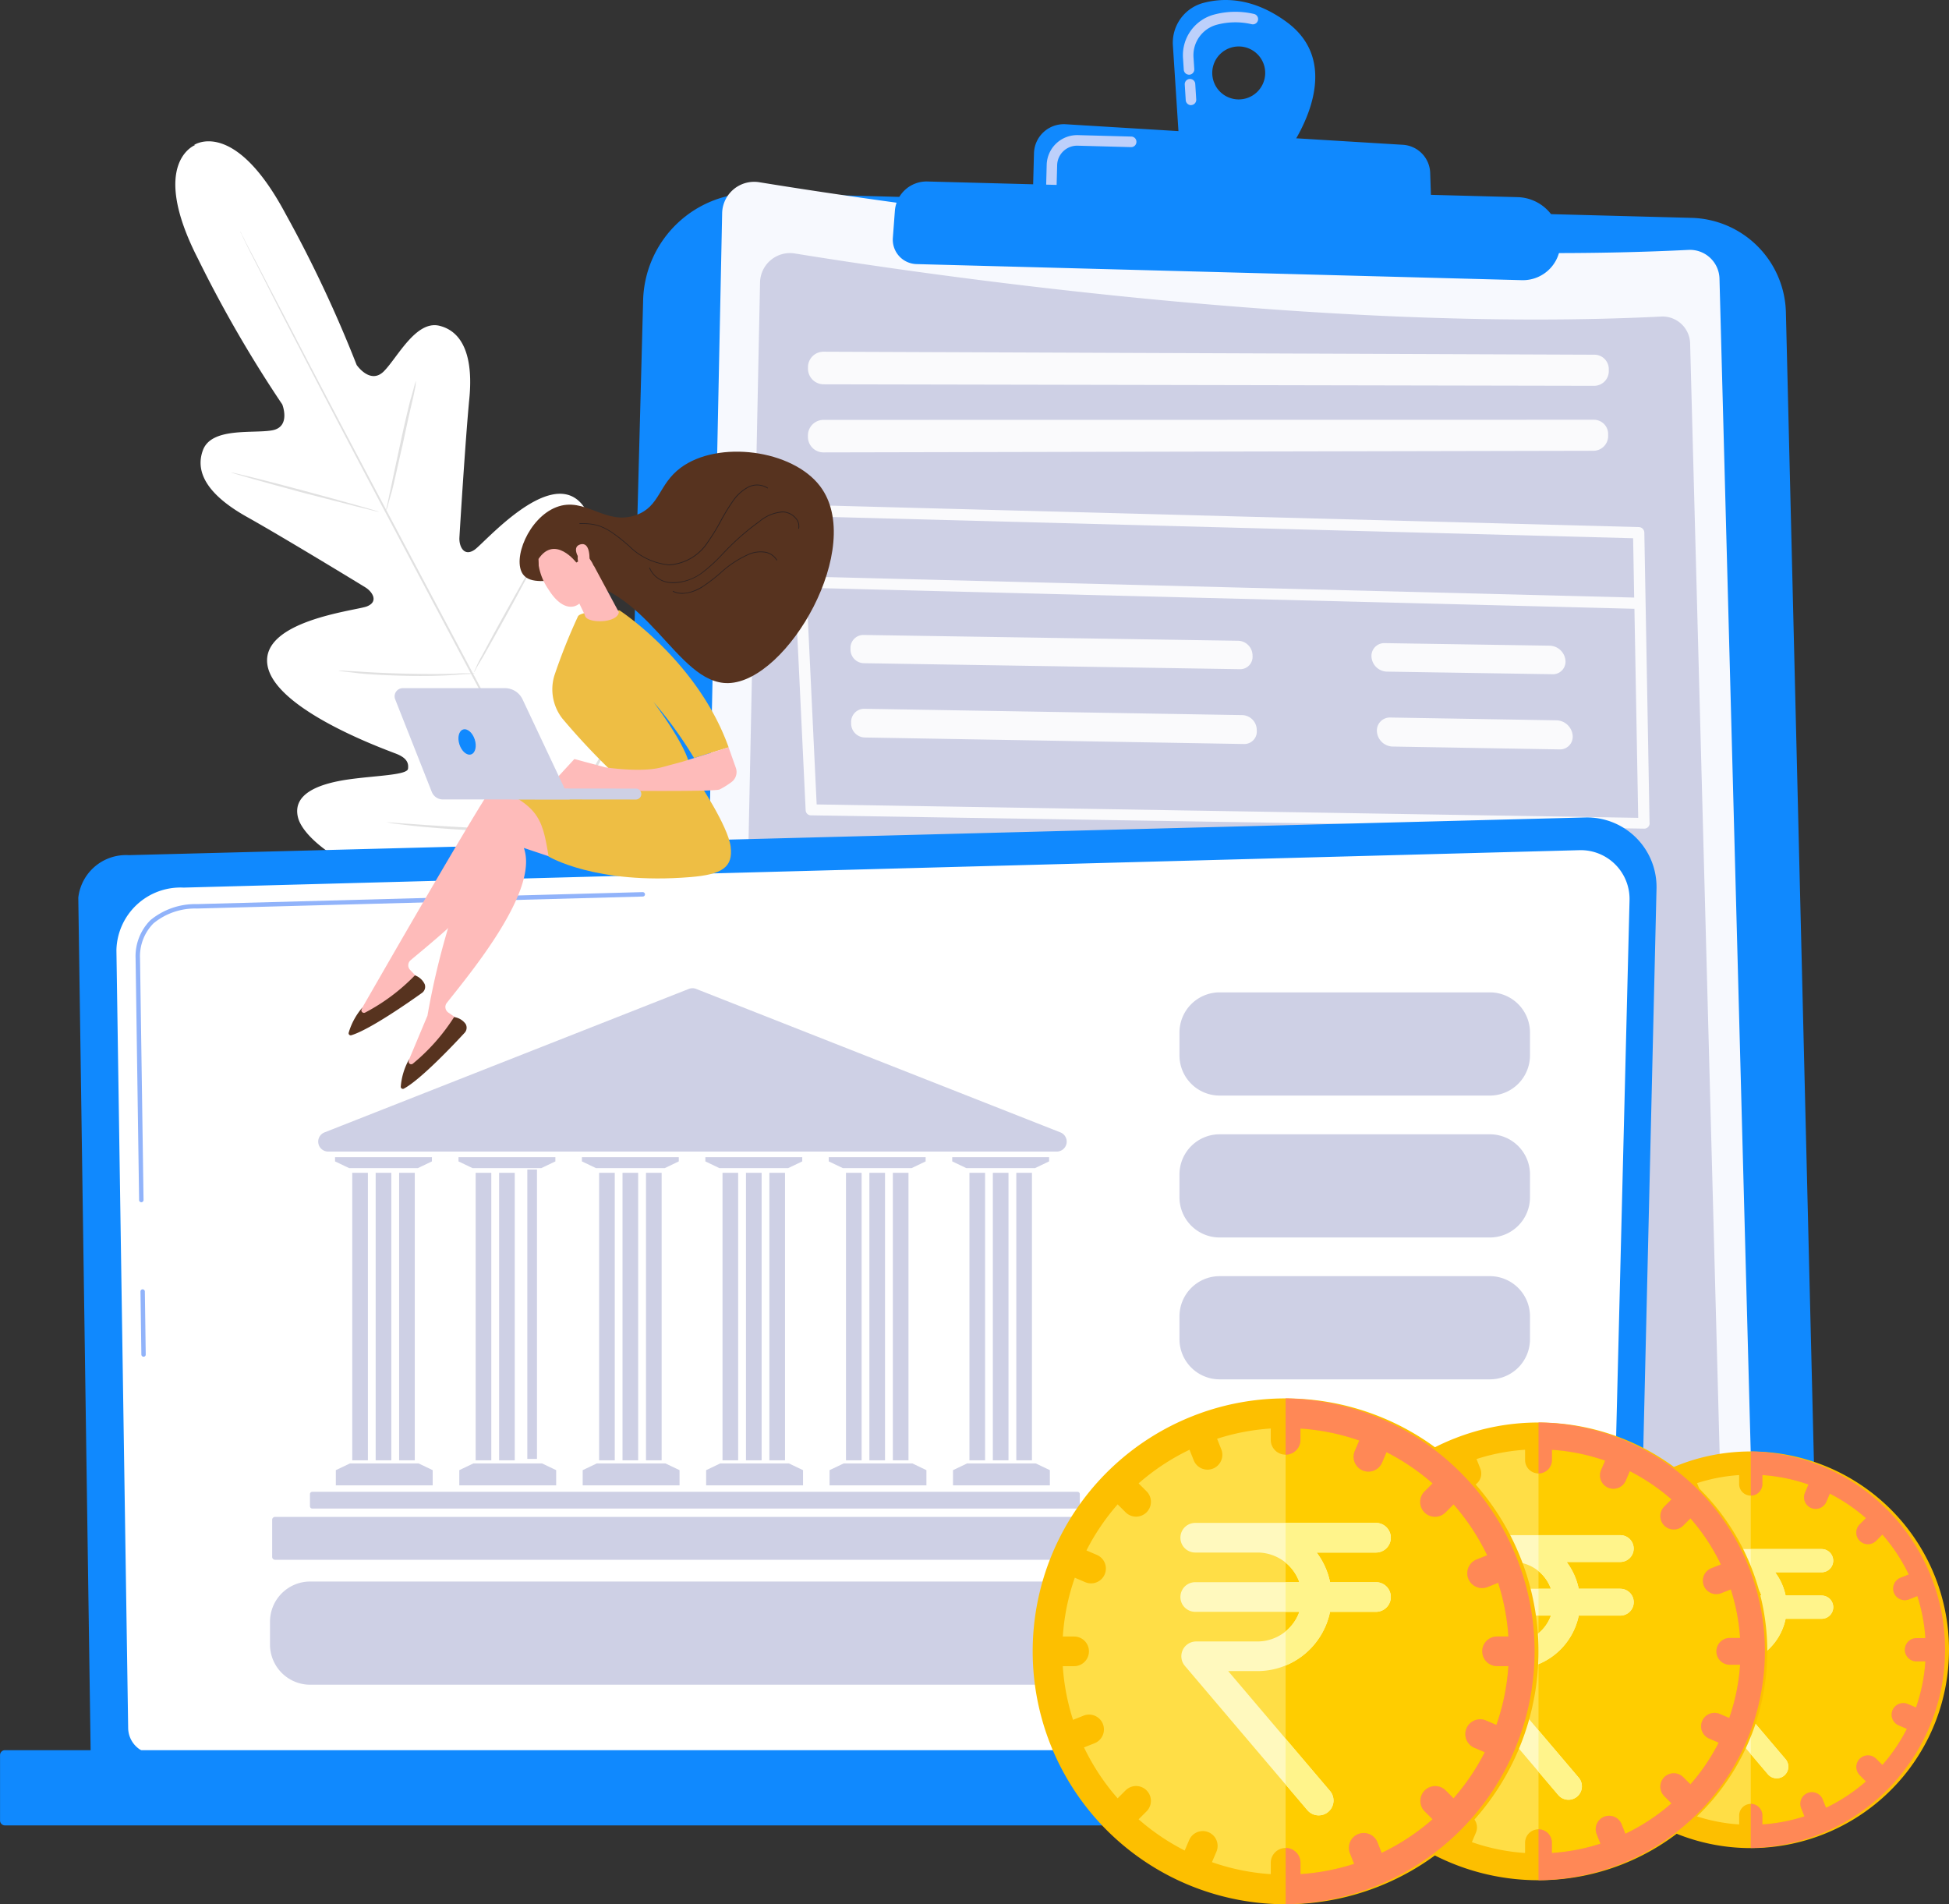 <svg xmlns="http://www.w3.org/2000/svg" xmlns:xlink="http://www.w3.org/1999/xlink" width="218.199" height="213.168" viewBox="0 0 218.199 213.168">
  <rect x="0" y="0" width="218.199" height="213.168" fill="#333333" stroke="none"/>
  <defs>
    <linearGradient id="linear-gradient" x1="42.428" y1="0.225" x2="45.832" y2="-1.251" gradientUnits="objectBoundingBox">
      <stop offset="0" stop-color="#febbba"/>
      <stop offset="1" stop-color="#ff928e"/>
    </linearGradient>
  </defs>
  <g id="Group_1381" data-name="Group 1381" transform="translate(2308.872 514.136)">
    <g id="Group_1376" data-name="Group 1376" transform="translate(-2289.238 -498.317)">
      <g id="Group_1" data-name="Group 1" transform="translate(0)">
        <path id="Path_1" data-name="Path 1" d="M277.6,231.345s4.468-3.09,10.22,7.653a142.236,142.236,0,0,1,7.986,16.97s1.521,2.234,3.042.713,3.613-5.8,6.275-5.086c2.757.713,3.755,3.8,3.28,8.319-.428,4.516-1.046,14.5-1.093,15.4s.475,2.187,1.711,1.331c1.188-.856,8.129-8.889,11.741-5.372s.285,15.925-.048,17.3-.048,1.949.618,2.282,2.71-2.567,4.8-4.8c2.044-2.187,4.849-4.373,6.75-2.187s2.662,11.456-5.847,26.668l-4.421,6.8-8.129-.285c-17.351-1.711-24.529-7.606-25.242-10.41s2.662-3.85,5.657-4.278,6.56-.475,6.655-1.188-.19-1.283-1.521-1.759c-1.331-.523-13.405-4.9-14.213-9.84s9.7-6.085,11.076-6.56c1.426-.523.666-1.664-.1-2.139s-9.27-5.657-13.263-7.891-5.942-4.754-4.944-7.463c.951-2.615,5.609-1.854,7.748-2.234s1.141-2.9,1.141-2.9a140.134,140.134,0,0,1-9.412-16.257c-5.562-10.838-.333-12.787-.333-12.787" transform="translate(-275.511 -230.933)" fill="#fff"/>
      </g>
      <g id="Group_3" data-name="Group 3" transform="translate(7.22 10.014)">
        <g id="Group_2" data-name="Group 2">
          <path id="Path_2" data-name="Path 2" d="M340.16,326.822c-4.088-7.939-9.888-18.919-16.3-30.994s-12.217-23.008-16.352-30.946c-2.044-3.945-3.755-7.178-4.9-9.412-.57-1.093-1.046-1.949-1.331-2.567-.143-.285-.285-.523-.333-.666A2.47,2.47,0,0,1,300.8,252a2,2,0,0,1,.1.238c.1.143.19.38.333.666q.428.927,1.284,2.567c1.141,2.234,2.757,5.467,4.849,9.46,4.088,7.939,9.887,18.919,16.3,30.994s12.217,23.008,16.352,30.946" transform="translate(-300.8 -252)" fill="#e1e1e1"/>
        </g>
      </g>
      <g id="Group_5" data-name="Group 5" transform="translate(23.601 26.795)">
        <g id="Group_4" data-name="Group 4" transform="translate(0)">
          <path id="Path_3" data-name="Path 3" d="M345.446,287.3a3.066,3.066,0,0,0-.19.57c-.1.38-.238.9-.428,1.521-.333,1.283-.761,3.137-1.188,5.134s-.808,3.755-1.093,5.134c-.143.618-.238,1.141-.333,1.569-.1.38-.143.57-.1.57a3.063,3.063,0,0,0,.19-.57c.1-.38.238-.9.428-1.521.333-1.283.713-3.137,1.188-5.134.428-2,.808-3.755,1.141-5.134.143-.618.238-1.141.333-1.569A3.977,3.977,0,0,1,345.446,287.3Z" transform="translate(-342.1 -287.3)" fill="#e1e1e1"/>
        </g>
      </g>
      <g id="Group_7" data-name="Group 7" transform="translate(6.221 37.061)">
        <g id="Group_6" data-name="Group 6">
          <path id="Path_4" data-name="Path 4" d="M367.39,313.319c0-.048-3.66-1.093-8.271-2.329-4.564-1.236-8.319-2.139-8.319-2.092s3.66,1.093,8.271,2.329C363.682,312.416,367.39,313.366,367.39,313.319Z" transform="translate(-350.8 -308.896)" fill="#e1e1e1"/>
        </g>
      </g>
      <g id="Group_9" data-name="Group 9" transform="translate(18.296 59.241)">
        <g id="Group_8" data-name="Group 8">
          <path id="Path_5" data-name="Path 5" d="M343.512,355.862h-.618c-.428,0-1,0-1.616.048-1.379.048-3.28.048-5.372,0s-3.993-.143-5.372-.238c-.665-.048-1.188-.048-1.616-.1-.38,0-.618-.048-.618,0a5.383,5.383,0,0,0,.57.1c.38.048.951.1,1.616.19,1.379.143,3.28.238,5.372.285s3.993,0,5.372-.1c.666-.048,1.236-.1,1.616-.1C343.321,355.909,343.512,355.909,343.512,355.862Z" transform="translate(-328.3 -355.556)" fill="#e1e1e1"/>
        </g>
      </g>
      <g id="Group_11" data-name="Group 11" transform="translate(33.412 47.14)">
        <g id="Group_10" data-name="Group 10" transform="translate(0)">
          <path id="Path_6" data-name="Path 6" d="M321.05,330.1a1.617,1.617,0,0,0-.285.475c-.19.333-.475.808-.761,1.283-.618,1.093-1.474,2.615-2.424,4.326s-1.759,3.232-2.377,4.373a11.472,11.472,0,0,0-.666,1.331c-.143.333-.238.475-.238.523a1.615,1.615,0,0,0,.285-.475c.19-.333.475-.808.761-1.283.618-1.093,1.474-2.615,2.424-4.326s1.759-3.232,2.377-4.373a11.484,11.484,0,0,0,.666-1.331C320.955,330.29,321.05,330.1,321.05,330.1Z" transform="translate(-314.3 -330.1)" fill="#e1e1e1"/>
        </g>
      </g>
      <g id="Group_13" data-name="Group 13" transform="translate(42.815 61.924)">
        <g id="Group_12" data-name="Group 12">
          <path id="Path_7" data-name="Path 7" d="M299,361.2s-.143.19-.38.57c-.238.428-.57,1-1,1.664-.808,1.426-1.949,3.375-3.137,5.514-1.236,2.187-2.329,4.136-3.09,5.562-.38.665-.666,1.236-.9,1.711-.19.38-.333.618-.285.618,0,0,.143-.19.38-.57.238-.428.57-1,1-1.664.808-1.426,1.949-3.375,3.137-5.514,1.236-2.187,2.329-4.136,3.09-5.562.38-.665.665-1.236.9-1.711C298.908,361.438,299,361.2,299,361.2Z" transform="translate(-290.2 -361.2)" fill="#e1e1e1"/>
        </g>
      </g>
      <g id="Group_15" data-name="Group 15" transform="translate(23.667 76.232)">
        <g id="Group_14" data-name="Group 14">
          <path id="Path_8" data-name="Path 8" d="M327.8,392.2a5.112,5.112,0,0,0-.761-.048c-.523,0-1.236,0-2.044-.048-1.759-.048-4.136-.048-6.8-.19s-5.039-.285-6.8-.428c-.856-.048-1.521-.1-2.044-.143-.475-.048-.761-.048-.761-.048s.285.048.761.143c.475.048,1.188.143,2.044.238,1.711.19,4.136.38,6.8.523s5.086.143,6.8.1c.856,0,1.569-.048,2.044-.048C327.567,392.251,327.8,392.251,327.8,392.2Z" transform="translate(-308.6 -391.3)" fill="#e1e1e1"/>
        </g>
      </g>
    </g>
    <path id="Path_1867" data-name="Path 1867" d="M1360.165,751.143l104.732,2.773a10.85,10.85,0,0,1,10.56,10.589l3.707,152.051a8,8,0,0,1-8.071,8.2l-120.094-1a7.6,7.6,0,0,1-7.531-7.8l4.05-152.825A12.325,12.325,0,0,1,1360.165,751.143Z" transform="translate(-3584.389 -1243.664)" fill="#1089fe"/>
    <path id="Path_1868" data-name="Path 1868" d="M1417.289,2712.384h-.007l-13.428-.533a8.249,8.249,0,0,1-7.889-8.429l.54-20.281a.249.249,0,0,1,.248-.241h.007a.246.246,0,0,1,.241.255l-.54,20.281a7.753,7.753,0,0,0,7.415,7.918l13.428.533a.24.24,0,0,1,.234.255A.255.255,0,0,1,1417.289,2712.384Z" transform="translate(-3633.055 -3034.448)" fill="#fff"/>
    <path id="Path_1869" data-name="Path 1869" d="M1405.848,2555.681h0a.248.248,0,0,1-.248-.256l.088-3.284a.249.249,0,0,1,.248-.241h.007a.246.246,0,0,1,.241.255l-.088,3.284A.245.245,0,0,1,1405.848,2555.681Z" transform="translate(-3641.99 -2913.009)" fill="#fff"/>
    <g id="Group_1331" data-name="Group 1331" transform="translate(-2231.325 -493.787)">
      <path id="Path_1870" data-name="Path 1870" d="M1482.451,733.9c14.253,2.321,63.273,9.619,104.017,7.575a3.31,3.31,0,0,1,3.481,3.211l4.065,152.737a3.814,3.814,0,0,1-3.685,3.912c-17.128.562-87.662,2.605-112.716-.693a3.016,3.016,0,0,1-2.62-3.058l3.3-160.225A3.586,3.586,0,0,1,1482.451,733.9Z" transform="translate(-1474.992 -733.85)" fill="#f7f9fe"/>
    </g>
    <g id="Group_1332" data-name="Group 1332" transform="translate(-2226.866 -485.806)">
      <path id="Path_1871" data-name="Path 1871" d="M1543.054,843.256c13.29,2.16,59,8.969,97,7.064a3.092,3.092,0,0,1,3.248,3l3.788,142.425a3.544,3.544,0,0,1-3.437,3.641c-15.975.518-81.751,2.43-105.111-.642a2.817,2.817,0,0,1-2.445-2.854l3.08-149.409A3.355,3.355,0,0,1,1543.054,843.256Z" transform="translate(-1536.092 -843.214)" fill="#ced0e5"/>
    </g>
    <path id="Path_1872" data-name="Path 1872" d="M2224.319,457.491c-3.714-2.729-7.006-2.766-9.341-2.146a4.613,4.613,0,0,0-3.408,4.766l.708,10.925,11.852,1.372C2224.136,472.408,2231.6,462.848,2224.319,457.491Zm-5.459,8.655a2.964,2.964,0,1,1,3.043-2.883A2.966,2.966,0,0,1,2218.86,466.146Z" transform="translate(-4389.131 -969.154)" fill="#1089fe"/>
    <path id="Path_1873" data-name="Path 1873" d="M2227.751,483.518a.593.593,0,0,1-.372-.511l-.109-1.737a.589.589,0,1,1,1.175-.08l.109,1.737a.593.593,0,0,1-.547.628A.439.439,0,0,1,2227.751,483.518Zm-.219-3.408a.592.592,0,0,1-.372-.511l-.088-1.321a4.709,4.709,0,0,1,3.474-4.853,9.187,9.187,0,0,1,4.5-.066.589.589,0,0,1-.27,1.146,8.032,8.032,0,0,0-3.927.058,3.535,3.535,0,0,0-2.6,3.642l.088,1.321a.593.593,0,0,1-.548.628A.692.692,0,0,1,2227.533,480.11Z" transform="translate(-4403.503 -985.927)" fill="#bdd0fb"/>
    <path id="Path_1874" data-name="Path 1874" d="M1996.6,654.246l.146-5.481a3.342,3.342,0,0,1,3.547-3.248l37.752,2.3a3.255,3.255,0,0,1,3.058,3.138l.175,5.276Z" transform="translate(-4189.86 -1145.745)" fill="#1089fe"/>
    <path id="Path_1875" data-name="Path 1875" d="M2017.669,668.388a.581.581,0,0,1-.372-.562l.058-2.219a3.415,3.415,0,0,1,3.5-3.321l5.977.161a.583.583,0,0,1,.569.606.589.589,0,0,1-.606.577l-5.977-.161a2.238,2.238,0,0,0-2.292,2.175l-.059,2.219a.589.589,0,0,1-.606.577A.655.655,0,0,1,2017.669,668.388Z" transform="translate(-4209.045 -1161.296)" fill="#bdd0fb"/>
    <path id="Path_1876" data-name="Path 1876" d="M1785.869,733.383l66.075,1.752a4.886,4.886,0,0,1,4.707,4.174l.044.321a4.2,4.2,0,0,1-4.262,4.8l-67.783-1.8a2.732,2.732,0,0,1-2.649-2.926l.227-3.029A3.558,3.558,0,0,1,1785.869,733.383Z" transform="translate(-3990.915 -1227.203)" fill="#1089fe"/>
    <g id="Group_1341" data-name="Group 1341" transform="translate(-2220.276 -474.765)" opacity="0.89">
      <g id="Group_1334" data-name="Group 1334" transform="translate(0 17.135)">
        <path id="Path_1877" data-name="Path 1877" d="M1722.47,1264.893l-.584-32.483a.633.633,0,0,0-.613-.62l-94.23-2.5a.65.65,0,0,0-.467.19.638.638,0,0,0-.183.474l1.6,33.541a.59.59,0,0,0,.62.562l93.216,1.489h.015a.6.6,0,0,0,.635-.591A.207.207,0,0,0,1722.47,1264.893Zm-1.839-31.855.117,6.641-92.741-2.35-.321-6.75Zm-91.406,29.8-1.153-24.251,92.705,2.35.423,23.4Z" transform="translate(-1626.392 -1229.293)" fill="#fff"/>
        <path id="Path_1878" data-name="Path 1878" d="M1718.595,1432.157l42.094.671a1.389,1.389,0,0,0,1.423-1.489l-.007-.161a1.651,1.651,0,0,0-1.591-1.532l-41.948-.65a1.446,1.446,0,0,0-1.467,1.474v.161A1.528,1.528,0,0,0,1718.595,1432.157Z" transform="translate(-1710.479 -1414.423)" fill="#fff"/>
        <path id="Path_1879" data-name="Path 1879" d="M1761.9,1542.905l-42.32-.708a1.463,1.463,0,0,0-1.482,1.5v.16a1.563,1.563,0,0,0,1.518,1.554l42.466.73a1.4,1.4,0,0,0,1.43-1.518l-.007-.161A1.673,1.673,0,0,0,1761.9,1542.905Z" transform="translate(-1711.406 -1519.361)" fill="#fff"/>
        <path id="Path_1880" data-name="Path 1880" d="M2536.6,1444.979a1.41,1.41,0,0,0,1.452-1.576,1.826,1.826,0,0,0-1.751-1.62l-18.486-.285a1.432,1.432,0,0,0-1.474,1.569,1.778,1.778,0,0,0,1.708,1.62Z" transform="translate(-2451.391 -1426.011)" fill="#fff"/>
        <path id="Path_1881" data-name="Path 1881" d="M2546.563,1557.568a1.868,1.868,0,0,0-1.766-1.656l-18.654-.314a1.457,1.457,0,0,0-1.489,1.591,1.814,1.814,0,0,0,1.723,1.657l18.712.321A1.422,1.422,0,0,0,2546.563,1557.568Z" transform="translate(-2459.097 -1531.784)" fill="#fff"/>
      </g>
      <path id="Path_1882" data-name="Path 1882" d="M1741.462,996.652a1.642,1.642,0,0,1-1.605,1.664l-86.3-.168a1.758,1.758,0,0,1-1.751-1.759v-.146a1.736,1.736,0,0,1,1.751-1.744l86.334.336a1.612,1.612,0,0,1,1.569,1.679Z" transform="translate(-1649.946 -994.499)" fill="#fff"/>
      <path id="Path_1883" data-name="Path 1883" d="M1741.389,1100.7a1.654,1.654,0,0,1-1.606,1.671l-86.239.182a1.744,1.744,0,0,1-1.744-1.744v-.146a1.747,1.747,0,0,1,1.751-1.751l86.268-.015a1.6,1.6,0,0,1,1.569,1.671Z" transform="translate(-1649.946 -1091.281)" fill="#fff"/>
      <g id="Group_1336" data-name="Group 1336" transform="translate(1.403 62.28)">
        <path id="Path_1884" data-name="Path 1884" d="M1662.543,1864.816h-.036l-12.312-.051a3.337,3.337,0,0,1-3.423-2.824l-1.139-10.319a2.289,2.289,0,0,1,.526-1.715,2.7,2.7,0,0,1,1.9-.949h0c1.036-.073,2.467-.2,4.043-.35,3.423-.314,7.305-.664,9.589-.708h.051a3.456,3.456,0,0,1,3.437,2.416c.657,2.372.628,6.86.533,11.647A3.063,3.063,0,0,1,1662.543,1864.816Zm-14.406-14.851a1.694,1.694,0,0,0-1.2.591,1.275,1.275,0,0,0-.3.963l1.139,10.319a2.344,2.344,0,0,0,2.43,1.927l12.311.051h.022a2.07,2.07,0,0,0,2.167-1.868c.095-4.707.124-9.115-.5-11.355a2.5,2.5,0,0,0-2.5-1.678c-2.248.044-6.276.409-9.516.7-1.576.146-3.014.27-4.058.35Z" transform="translate(-1645.621 -1847.9)" fill="#fff"/>
        <path id="Path_1885" data-name="Path 1885" d="M1678.261,1879.633c2.584-.19,8.2-.8,10.867-.839a2.379,2.379,0,0,1,2.394,1.635c.526,1.9.482,5.692.409,9.188a2.042,2.042,0,0,1-2.153,1.883l-9.838-.036a2.271,2.271,0,0,1-2.335-1.9l-.912-8.247A1.6,1.6,0,0,1,1678.261,1879.633Z" transform="translate(-1674.417 -1876.538)" fill="#fff" opacity="0.6"/>
        <g id="Group_1335" data-name="Group 1335" transform="translate(26.881 6.137)" opacity="0.6">
          <path id="Path_1886" data-name="Path 1886" d="M2014.726,1932a.7.7,0,0,0-.73.934l1.146,4.233a1.354,1.354,0,0,0,1.241.949l62.025-.35a.968.968,0,0,0,.963-.992l-.072-2.62a1.057,1.057,0,0,0-1.015-1.007Z" transform="translate(-2013.965 -1931.999)" fill="#fff"/>
        </g>
      </g>
      <g id="Group_1338" data-name="Group 1338" transform="translate(1.141 89.581)">
        <path id="Path_1887" data-name="Path 1887" d="M1658.943,2238.916h-.037l-12.312-.051a3.337,3.337,0,0,1-3.423-2.824l-1.138-10.319a2.289,2.289,0,0,1,.526-1.715,2.7,2.7,0,0,1,1.9-.948h0c1.036-.073,2.467-.2,4.043-.351,3.423-.314,7.305-.664,9.589-.708h.051a3.456,3.456,0,0,1,3.437,2.416c.657,2.372.628,6.86.533,11.647A3.083,3.083,0,0,1,1658.943,2238.916Zm-14.406-14.858a1.7,1.7,0,0,0-1.2.592,1.274,1.274,0,0,0-.3.963l1.138,10.319a2.344,2.344,0,0,0,2.43,1.926l12.311.052h.022a2.071,2.071,0,0,0,2.167-1.868c.095-4.707.124-9.115-.5-11.356a2.5,2.5,0,0,0-2.5-1.678c-2.248.044-6.276.409-9.516.7-1.576.146-3.014.277-4.058.35Z" transform="translate(-1642.021 -2222)" fill="#fff"/>
        <path id="Path_1888" data-name="Path 1888" d="M1674.661,2253.633c2.583-.189,8.2-.8,10.867-.839a2.38,2.38,0,0,1,2.394,1.635c.526,1.9.482,5.692.409,9.188a2.042,2.042,0,0,1-2.153,1.883l-9.838-.036a2.271,2.271,0,0,1-2.335-1.9l-.912-8.247A1.6,1.6,0,0,1,1674.661,2253.633Z" transform="translate(-1670.816 -2250.546)" fill="#fff" opacity="0.6"/>
        <g id="Group_1337" data-name="Group 1337" transform="translate(26.881 6.137)" opacity="0.6">
          <path id="Path_1889" data-name="Path 1889" d="M2011.126,2306.1a.705.705,0,0,0-.73.934l1.146,4.233a1.354,1.354,0,0,0,1.24.948l62.025-.35a.969.969,0,0,0,.963-.993l-.073-2.62a1.057,1.057,0,0,0-1.015-1.007Z" transform="translate(-2010.365 -2306.099)" fill="#fff"/>
        </g>
      </g>
      <g id="Group_1340" data-name="Group 1340" transform="translate(0.87 116.875)">
        <path id="Path_1890" data-name="Path 1890" d="M1655.243,2612.916h-.036l-12.312-.051a3.336,3.336,0,0,1-3.423-2.824l-1.138-10.319a2.292,2.292,0,0,1,.525-1.715,2.7,2.7,0,0,1,1.9-.948h0c1.036-.073,2.467-.2,4.043-.35,3.423-.314,7.305-.664,9.589-.708h.051a3.456,3.456,0,0,1,3.437,2.416c.657,2.372.628,6.86.533,11.647A3.063,3.063,0,0,1,1655.243,2612.916Zm-14.4-14.851a1.693,1.693,0,0,0-1.2.591,1.275,1.275,0,0,0-.3.964l1.139,10.319a2.344,2.344,0,0,0,2.43,1.927l12.312.051h.022a2.07,2.07,0,0,0,2.167-1.868c.095-4.707.124-9.115-.5-11.355a2.5,2.5,0,0,0-2.5-1.678c-2.248.043-6.276.408-9.516.7-1.584.139-3.021.27-4.058.35Z" transform="translate(-1638.321 -2596)" fill="#fff"/>
        <path id="Path_1891" data-name="Path 1891" d="M1671.06,2627.733c2.583-.19,8.2-.8,10.866-.84a2.379,2.379,0,0,1,2.394,1.635c.525,1.9.482,5.692.408,9.188a2.042,2.042,0,0,1-2.153,1.883l-9.838-.037a2.271,2.271,0,0,1-2.335-1.9l-.912-8.247A1.6,1.6,0,0,1,1671.06,2627.733Z" transform="translate(-1667.208 -2624.638)" fill="#fff" opacity="0.6"/>
        <g id="Group_1339" data-name="Group 1339" transform="translate(26.889 6.137)" opacity="0.6">
          <path id="Path_1892" data-name="Path 1892" d="M2007.526,2680.1a.7.7,0,0,0-.729.934l1.146,4.233a1.354,1.354,0,0,0,1.241.949l62.025-.35a.969.969,0,0,0,.963-.993l-.073-2.62a1.056,1.056,0,0,0-1.014-1.007Z" transform="translate(-2006.765 -2680.099)" fill="#fff"/>
        </g>
      </g>
    </g>
    <path id="Path_1897" data-name="Path 1897" d="M706.9,1813.719a3.091,3.091,0,0,1-3.087,3.079H536.974a3.091,3.091,0,0,1-3.087-3.079L532.5,1717.84a5.378,5.378,0,0,1,5.656-4.758l163.056-4.218a7.782,7.782,0,0,1,7.977,7.954Z" transform="translate(-2832.607 -2131.492)" fill="#1089fe"/>
    <path id="Path_1898" data-name="Path 1898" d="M758.085,1857.316a2.928,2.928,0,0,1-2.919,2.919H595.233a2.928,2.928,0,0,1-2.919-2.919L591,1770.274a7.174,7.174,0,0,1,7.531-7.006l156.269-4.189a5.463,5.463,0,0,1,5.6,5.59Z" transform="translate(-2886.838 -2178.045)" fill="#fff"/>
    <g id="Group_1345" data-name="Group 1345" transform="translate(-2293.692 -414.273)">
      <path id="Path_1899" data-name="Path 1899" d="M628.25,2440.242A.249.249,0,0,1,628,2440l-.1-7.057a.244.244,0,0,1,.241-.248.249.249,0,0,1,.248.241l.1,7.057a.24.24,0,0,1-.241.248Z" transform="translate(-627.353 -2388.23)" fill="#91b3fa"/>
      <path id="Path_1900" data-name="Path 1900" d="M621.042,1858.116a.25.25,0,0,1-.248-.241l-.394-27.031a5.738,5.738,0,0,1,1.657-4.3,7.891,7.891,0,0,1,5.218-1.8l49.9-1.343a.261.261,0,0,1,.255.241.251.251,0,0,1-.241.255l-49.917,1.343a7.335,7.335,0,0,0-4.875,1.664,5.25,5.25,0,0,0-1.5,3.941l.394,27.031a.249.249,0,0,1-.248.241Z" transform="translate(-620.4 -1823.4)" fill="#91b3fa"/>
    </g>
    <path id="Path_1901" data-name="Path 1901" d="M608.552,3148.022h-195.6a.551.551,0,0,1-.547-.547v-7.327a.552.552,0,0,1,.547-.548h195.6a.552.552,0,0,1,.547.548v7.327A.54.54,0,0,1,608.552,3148.022Z" transform="translate(-2721.272 -3457.819)" fill="#1089fe"/>
    <g id="Group_1360" data-name="Group 1360" transform="translate(-2278.404 -403.513)">
      <path id="Path_1902" data-name="Path 1902" d="M983.252,1989.135H901.676a1.112,1.112,0,0,1-.409-2.146l40.788-16.062a1.127,1.127,0,0,1,.817,0l40.788,16.063A1.112,1.112,0,0,1,983.252,1989.135Z" transform="translate(-895.407 -1970.85)" fill="#ced0e5"/>
      <g id="Group_1359" data-name="Group 1359" transform="translate(7.042 18.912)">
        <g id="Group_1348" data-name="Group 1348">
          <g id="Group_1347" data-name="Group 1347" transform="translate(1.927 1.751)">
            <rect id="Rectangle_2200" data-name="Rectangle 2200" width="1.751" height="32.184" fill="#ced0e5"/>
            <rect id="Rectangle_2201" data-name="Rectangle 2201" width="1.751" height="32.184" transform="translate(2.62)" fill="#ced0e5"/>
            <rect id="Rectangle_2202" data-name="Rectangle 2202" width="1.751" height="32.184" transform="translate(5.247)" fill="#ced0e5"/>
          </g>
          <path id="Path_1903" data-name="Path 1903" d="M937.245,2230H926.4v.474l1.576.752h7.692l1.576-.752Z" transform="translate(-926.4 -2230)" fill="#ced0e5"/>
          <path id="Path_1904" data-name="Path 1904" d="M938.445,2702.252H927.6v-1.7l1.576-.752h7.692l1.576.752Z" transform="translate(-927.512 -2665.515)" fill="#ced0e5"/>
        </g>
        <g id="Group_1350" data-name="Group 1350" transform="translate(13.822)">
          <g id="Group_1349" data-name="Group 1349" transform="translate(1.919 1.383)">
            <rect id="Rectangle_2203" data-name="Rectangle 2203" width="1.751" height="32.184" transform="translate(0 0.369)" fill="#ced0e5"/>
            <rect id="Rectangle_2204" data-name="Rectangle 2204" width="1.751" height="32.184" transform="translate(2.627 0.369)" fill="#ced0e5"/>
            <rect id="Rectangle_2205" data-name="Rectangle 2205" width="1.08" height="32.394" transform="translate(5.784)" fill="#ced0e5"/>
          </g>
          <path id="Path_1905" data-name="Path 1905" d="M1126.645,2230H1115.8v.474l1.569.752h7.7l1.576-.752Z" transform="translate(-1115.8 -2230)" fill="#ced0e5"/>
          <path id="Path_1906" data-name="Path 1906" d="M1127.845,2702.252H1117v-1.7l1.569-.752h7.7l1.576.752Z" transform="translate(-1116.912 -2665.515)" fill="#ced0e5"/>
        </g>
        <g id="Group_1352" data-name="Group 1352" transform="translate(27.637)">
          <g id="Group_1351" data-name="Group 1351" transform="translate(1.927 1.751)">
            <rect id="Rectangle_2206" data-name="Rectangle 2206" width="1.751" height="32.184" fill="#ced0e5"/>
            <rect id="Rectangle_2207" data-name="Rectangle 2207" width="1.751" height="32.184" transform="translate(2.62)" fill="#ced0e5"/>
            <rect id="Rectangle_2208" data-name="Rectangle 2208" width="1.751" height="32.184" transform="translate(5.247)" fill="#ced0e5"/>
          </g>
          <path id="Path_1907" data-name="Path 1907" d="M1315.945,2230H1305.1v.474l1.576.752h7.7l1.569-.752Z" transform="translate(-1305.1 -2230)" fill="#ced0e5"/>
          <path id="Path_1908" data-name="Path 1908" d="M1317.145,2702.252H1306.3v-1.7l1.576-.752h7.692l1.576.752Z" transform="translate(-1306.213 -2665.515)" fill="#ced0e5"/>
        </g>
        <g id="Group_1354" data-name="Group 1354" transform="translate(41.459)">
          <g id="Group_1353" data-name="Group 1353" transform="translate(1.919 1.751)">
            <rect id="Rectangle_2209" data-name="Rectangle 2209" width="1.751" height="32.184" fill="#ced0e5"/>
            <rect id="Rectangle_2210" data-name="Rectangle 2210" width="1.751" height="32.184" transform="translate(2.627)" fill="#ced0e5"/>
            <rect id="Rectangle_2211" data-name="Rectangle 2211" width="1.751" height="32.184" transform="translate(5.247)" fill="#ced0e5"/>
          </g>
          <path id="Path_1909" data-name="Path 1909" d="M1505.345,2230H1494.5v.474l1.569.752h7.7l1.576-.752Z" transform="translate(-1494.5 -2230)" fill="#ced0e5"/>
          <path id="Path_1910" data-name="Path 1910" d="M1506.545,2702.252H1495.7v-1.7l1.569-.752h7.7l1.576.752Z" transform="translate(-1495.612 -2665.515)" fill="#ced0e5"/>
        </g>
        <g id="Group_1356" data-name="Group 1356" transform="translate(55.274)">
          <g id="Group_1355" data-name="Group 1355" transform="translate(1.927 1.751)">
            <rect id="Rectangle_2212" data-name="Rectangle 2212" width="1.751" height="32.184" fill="#ced0e5"/>
            <rect id="Rectangle_2213" data-name="Rectangle 2213" width="1.751" height="32.184" transform="translate(2.62)" fill="#ced0e5"/>
            <rect id="Rectangle_2214" data-name="Rectangle 2214" width="1.751" height="32.184" transform="translate(5.247)" fill="#ced0e5"/>
          </g>
          <path id="Path_1911" data-name="Path 1911" d="M1694.645,2230H1683.8v.474l1.576.752h7.7l1.569-.752Z" transform="translate(-1683.8 -2230)" fill="#ced0e5"/>
          <path id="Path_1912" data-name="Path 1912" d="M1695.845,2702.252H1685v-1.7l1.576-.752h7.7l1.569.752Z" transform="translate(-1684.912 -2665.515)" fill="#ced0e5"/>
        </g>
        <g id="Group_1358" data-name="Group 1358" transform="translate(69.096)">
          <g id="Group_1357" data-name="Group 1357" transform="translate(1.927 1.751)">
            <rect id="Rectangle_2215" data-name="Rectangle 2215" width="1.751" height="32.184" fill="#ced0e5"/>
            <rect id="Rectangle_2216" data-name="Rectangle 2216" width="1.751" height="32.184" transform="translate(2.62)" fill="#ced0e5"/>
            <rect id="Rectangle_2217" data-name="Rectangle 2217" width="1.751" height="32.184" transform="translate(5.247)" fill="#ced0e5"/>
          </g>
          <path id="Path_1913" data-name="Path 1913" d="M1884.045,2230H1873.2v.474l1.576.752h7.692l1.576-.752Z" transform="translate(-1873.2 -2230)" fill="#ced0e5"/>
          <path id="Path_1914" data-name="Path 1914" d="M1885.245,2702.252H1874.4v-1.7l1.576-.752h7.692l1.576.752Z" transform="translate(-1874.313 -2665.515)" fill="#ced0e5"/>
        </g>
      </g>
      <path id="Path_1915" data-name="Path 1915" d="M973.832,2745.176H888.155a.259.259,0,0,1-.255-.256v-1.364a.259.259,0,0,1,.255-.256h85.677a.259.259,0,0,1,.255.256v1.364A.254.254,0,0,1,973.832,2745.176Z" transform="translate(-883.667 -2686.928)" fill="#ced0e5"/>
      <path id="Path_1916" data-name="Path 1916" d="M923.685,2786.6H830.229a.327.327,0,0,1-.328-.329v-4.145a.327.327,0,0,1,.328-.328h93.457a.327.327,0,0,1,.328.328v4.145A.327.327,0,0,1,923.685,2786.6Z" transform="translate(-829.9 -2722.618)" fill="#ced0e5"/>
    </g>
    <path id="Path_1917" data-name="Path 1917" d="M2256.538,1988.753H2226.3a4.5,4.5,0,0,1-4.5-4.5V1981.7a4.5,4.5,0,0,1,4.5-4.5h30.242a4.5,4.5,0,0,1,4.5,4.5v2.562A4.5,4.5,0,0,1,2256.538,1988.753Z" transform="translate(-4398.625 -2380.249)" fill="#ced0e5"/>
    <path id="Path_1918" data-name="Path 1918" d="M2256.538,2206.452H2226.3a4.5,4.5,0,0,1-4.5-4.5V2199.4a4.5,4.5,0,0,1,4.5-4.5h30.242a4.5,4.5,0,0,1,4.5,4.5v2.562A4.5,4.5,0,0,1,2256.538,2206.452Z" transform="translate(-4398.625 -2582.062)" fill="#ced0e5"/>
    <path id="Path_1919" data-name="Path 1919" d="M2256.538,2424.052H2226.3a4.5,4.5,0,0,1-4.5-4.5V2417a4.5,4.5,0,0,1,4.5-4.5h30.242a4.5,4.5,0,0,1,4.5,4.5v2.562A4.493,4.493,0,0,1,2256.538,2424.052Z" transform="translate(-4398.625 -2783.781)" fill="#ced0e5"/>
    <path id="Path_1920" data-name="Path 1920" d="M964.362,2892.452H831.1a4.5,4.5,0,0,1-4.5-4.5V2885.4a4.5,4.5,0,0,1,4.5-4.5H964.362a4.5,4.5,0,0,1,4.5,4.5v2.562A4.5,4.5,0,0,1,964.362,2892.452Z" transform="translate(-3105.244 -3217.998)" fill="#ced0e5"/>
    <path id="Path_1929" data-name="Path 1929" d="M959.279,1666.777c.022-.007,13.486-23.587,15.311-25.805a1.412,1.412,0,0,1,1.263-.5l3.759.445,4.415,9.553-7.356-4.284c.73,5.036-8.721,12.516-11.961,15.245a.747.747,0,0,0-.058,1.087l1.292,1.357a14.881,14.881,0,0,1-7.342,4.174Z" transform="translate(-3227.611 -2068.082)" fill="#febbba"/>
    <path id="Path_1930" data-name="Path 1930" d="M954.648,1951.1a1.911,1.911,0,0,1,1.1,1,.844.844,0,0,1-.314.97c-1.357.971-5.846,4.116-7.911,4.736a.234.234,0,0,1-.292-.277,7.579,7.579,0,0,1,1.554-2.846l-.1.2a.289.289,0,0,0,.4.38A21.948,21.948,0,0,0,954.648,1951.1Z" transform="translate(-3217.069 -2356.054)" fill="#57331f"/>
    <path id="Path_1931" data-name="Path 1931" d="M1034.609,1706.347c.022-.015,2.043-4.882,2.065-4.9a85.646,85.646,0,0,1,7.707-23.477,1.414,1.414,0,0,1,1.131-.752l3.773-.321,6.254,8.458-8.071-2.707c1.73,4.78-6.006,14.019-8.626,17.347a.749.749,0,0,0,.161,1.073l1.54,1.066a14.878,14.878,0,0,1-6.342,5.575Z" transform="translate(-3297.694 -2101.865)" fill="url(#linear-gradient)"/>
    <path id="Path_1932" data-name="Path 1932" d="M1033.17,2015.1a1.908,1.908,0,0,1,1.284.759.839.839,0,0,1-.117,1.014c-1.131,1.226-4.889,5.218-6.794,6.24a.238.238,0,0,1-.343-.212,7.418,7.418,0,0,1,.949-3.1l-.058.219a.288.288,0,0,0,.467.292A22.2,22.2,0,0,0,1033.17,2015.1Z" transform="translate(-3291.205 -2415.383)" fill="#57331f"/>
    <g id="Group_1371" data-name="Group 1371" transform="translate(-2254.766 -426.897)">
      <path id="Path_1933" data-name="Path 1933" d="M1177.8,1650.577s3.408,5.072,3.693,7.385-.941,3.116-4.517,3.408c-10.626.875-15.866-2.306-15.866-2.306-.73-4.634-1.241-5.817-7.313-8.334,0,0,7.677.613,9.225.008S1177.8,1650.577,1177.8,1650.577Z" transform="translate(-1153.8 -1650.426)" fill="#eebe44"/>
    </g>
    <path id="Path_1934" data-name="Path 1934" d="M1214.7,1162.191c-1.934-.015-3.948.489-4.773-.664-1.211-1.7.635-6.305,3.729-7.509,3.233-1.255,5.481,2.116,8.932.883,2.7-.963,2.488-3.437,5.006-5.305,4.174-3.1,12.494-2.043,15.61,2.087,5.087,6.75-3.649,21.843-10.268,22.025C1227.066,1173.867,1223.8,1162.263,1214.7,1162.191Z" transform="translate(-3460.252 -1611.377)" fill="#57331f"/>
    <path id="Path_1935" data-name="Path 1935" d="M1266.806,1409.6a77.377,77.377,0,0,1-5.926-6.291,5.319,5.319,0,0,1-.9-4.788,64.41,64.41,0,0,1,2.627-6.6c.219-.745,4.678-.715,4.678-.715s8.765,5.692,12.209,15.326l-3.868,1.2a45.824,45.824,0,0,0-4.547-6.283s3.911,5.167,4.05,7.283Z" transform="translate(-3506.794 -1837.013)" fill="#eebe44"/>
    <path id="Path_1936" data-name="Path 1936" d="M1252.6,1605.861l2.985-3.248,3.445.927s4.021.62,6.32,0l2.3-.62,5.2-1.62.817,2.306a1.4,1.4,0,0,1-.511,1.6,9.073,9.073,0,0,1-1.314.817c-.686.3-15.771.095-15.771.095Z" transform="translate(-3500.155 -2031.782)" fill="#febbba"/>
    <path id="Path_1937" data-name="Path 1937" d="M1287.462,1312.4l2.992,5.568c-.2,1.219-3.255,1.248-3.729.525a.73.73,0,0,1-.095-.248l-1.788-3.722c-.08-.365.919-1.584,1.248-1.759l1.189-.635C1287.732,1311.892,1285.82,1311.87,1287.462,1312.4Z" transform="translate(-3530.04 -1763.567)" fill="#febbba"/>
    <path id="Path_1938" data-name="Path 1938" d="M1237.383,1282.758a6.6,6.6,0,0,0,1.138,4.269c1.482,2.394,2.948,2.284,3.7,1.43a5.257,5.257,0,0,0,1.234-4.656C1243.046,1281.415,1237.894,1280.357,1237.383,1282.758Z" transform="translate(-3486.018 -1735.228)" fill="#febbba"/>
    <path id="Path_1939" data-name="Path 1939" d="M1228.517,1256.118s-2.394-3.145-4.233-.4l.029.949s-1.372.759-1.117-1.445,1.2-4.576,3.9-3.824,4.284,1.613,4.59,3.489-1.226,1.569-1.226,1.569-.584-1.3-1.292-1.387-.452.934-.452.934Z" transform="translate(-3472.869 -1707.282)" fill="#57331f"/>
    <path id="Path_1940" data-name="Path 1940" d="M1296.565,1291.544s-1.24-1.605-.109-1.941,1.087,1.576,1.014,2.284Z" transform="translate(-3540.37 -1742.795)" fill="#febbba"/>
    <path id="Path_1941" data-name="Path 1941" d="M1205.47,1665.639h-.029l-13.727-.015a.613.613,0,1,1,0-1.226l13.727.015a.613.613,0,0,1,.029,1.226Z" transform="translate(-3443.144 -2090.275)" fill="#ced0e5"/>
    <path id="Path_1942" data-name="Path 1942" d="M1018.646,1510.6h11.436a2.178,2.178,0,0,1,1.971,1.248l5.284,11.21h-14.209a1.339,1.339,0,0,1-1.233-.839l-4.1-10.371A.914.914,0,0,1,1018.646,1510.6Z" transform="translate(-3282.425 -1947.701)" fill="#ced0e5"/>
    <path id="Path_1943" data-name="Path 1943" d="M1117.507,1574.768c.248.766.066,1.518-.409,1.671s-1.058-.35-1.306-1.117-.066-1.518.409-1.671S1117.259,1574,1117.507,1574.768Z" transform="translate(-3373.229 -2006.125)" fill="#1089fe"/>
    <path id="Path_1944" data-name="Path 1944" d="M1311.43,1207.465h-.109a7.321,7.321,0,0,1-4.481-2.116c-2.474-2.153-3.408-2.51-5.364-2.51h-.175v-.08h.161c1.956,0,2.948.372,5.422,2.525a7.217,7.217,0,0,0,4.43,2.1,5.5,5.5,0,0,0,4.342-2.562,20.6,20.6,0,0,0,1.423-2.321,23.232,23.232,0,0,1,1.328-2.182,4.858,4.858,0,0,1,1.722-1.606,2.229,2.229,0,0,1,2.284.095l-.044.066a2.168,2.168,0,0,0-2.2-.088,4.895,4.895,0,0,0-1.693,1.584,23,23,0,0,0-1.321,2.175,22.68,22.68,0,0,1-1.43,2.328A5.613,5.613,0,0,1,1311.43,1207.465Z" transform="translate(-3545.302 -1658.33)" fill="#2c2121"/>
    <path id="Path_1945" data-name="Path 1945" d="M1410.981,1247.706c-.146,0-.3-.007-.445-.022a2.747,2.747,0,0,1-2.335-1.7l.073-.022a2.649,2.649,0,0,0,2.27,1.642,5.363,5.363,0,0,0,3.715-1.2,17.821,17.821,0,0,0,2.2-2.051c.226-.233.46-.482.7-.715a27.2,27.2,0,0,1,3.357-2.854,4.612,4.612,0,0,1,2.591-1.088h.095a2.068,2.068,0,0,1,1.5.788,1.351,1.351,0,0,1,.277,1.139l-.08-.015a1.288,1.288,0,0,0-.263-1.073,1.982,1.982,0,0,0-1.445-.752,4.428,4.428,0,0,0-2.635,1.073,27.1,27.1,0,0,0-3.35,2.846c-.234.234-.467.482-.7.715a17.487,17.487,0,0,1-2.219,2.058A5.7,5.7,0,0,1,1410.981,1247.706Z" transform="translate(-3644.4 -1696.571)" fill="#2c2121"/>
    <path id="Path_1946" data-name="Path 1946" d="M1445.48,1305.608a2.385,2.385,0,0,1-1.08-.248l.036-.073c1.263.642,2.78-.182,3.372-.562a20.292,20.292,0,0,0,1.89-1.452,11.492,11.492,0,0,1,3.262-2.146,3.45,3.45,0,0,1,1.722-.226,1.936,1.936,0,0,1,1.423.949l-.073.036a1.852,1.852,0,0,0-1.365-.9,3.381,3.381,0,0,0-1.686.219,11.443,11.443,0,0,0-3.24,2.131,20.444,20.444,0,0,1-1.9,1.46A4.623,4.623,0,0,1,1445.48,1305.608Z" transform="translate(-3677.958 -1753.277)" fill="#2c2121"/>
    <g id="Group_1380" data-name="Group 1380" transform="translate(-2193.259 -357.596)">
      <g id="rupee" transform="translate(58.192 5.939)">
        <circle id="Ellipse_113" data-name="Ellipse 113" cx="20.897" cy="20.897" r="20.897" transform="translate(1.301 1.301)" fill="#ffde46"/>
        <path id="Path_1947" data-name="Path 1947" d="M256,15V56.793A20.9,20.9,0,0,0,256,15Z" transform="translate(-233.8 -13.699)" fill="#ffcd00"/>
        <path id="Path_1948" data-name="Path 1948" d="M22.2,0A22.08,22.08,0,0,0,14,1.568h0A22.2,22.2,0,1,0,22.2,0ZM36.936,35.1l-.7-.7A1.3,1.3,0,0,0,34.4,36.238l.7.7a19.662,19.662,0,0,1-4.472,2.95l-.367-.924a1.3,1.3,0,1,0-2.417.961l.368.927a19.471,19.471,0,0,1-4.71.9v-1a1.3,1.3,0,1,0-2.6,0v1A19.462,19.462,0,0,1,15.735,40.7l.39-.917a1.3,1.3,0,0,0-2.393-1.019l-.389.915A19.672,19.672,0,0,1,9.3,36.936l.7-.7A1.3,1.3,0,0,0,8.157,34.4l-.7.7a19.663,19.663,0,0,1-2.95-4.472l.925-.367a1.3,1.3,0,1,0-.961-2.417l-.927.368a19.472,19.472,0,0,1-.9-4.71h1a1.3,1.3,0,0,0,0-2.6h-1A19.465,19.465,0,0,1,3.7,15.735l.917.391a1.3,1.3,0,1,0,1.019-2.393l-.915-.389A19.673,19.673,0,0,1,7.458,9.3l.7.7A1.3,1.3,0,0,0,10,8.157l-.7-.7a19.662,19.662,0,0,1,4.472-2.95l.367.925a1.3,1.3,0,1,0,2.417-.961l-.368-.927a19.472,19.472,0,0,1,4.71-.9v1a1.3,1.3,0,0,0,2.6,0v-1A19.462,19.462,0,0,1,28.659,3.7l-.391.917a1.3,1.3,0,1,0,2.393,1.019l.389-.915A19.673,19.673,0,0,1,35.1,7.459l-.7.7A1.3,1.3,0,1,0,36.238,10l.7-.7a19.661,19.661,0,0,1,2.95,4.472l-.925.367a1.3,1.3,0,1,0,.96,2.417l.927-.368a19.472,19.472,0,0,1,.9,4.71h-1a1.3,1.3,0,0,0,0,2.6h1A19.465,19.465,0,0,1,40.7,28.66l-.917-.391a1.3,1.3,0,0,0-1.019,2.393l.915.389A19.661,19.661,0,0,1,36.936,35.1Z" fill="#fdbf00"/>
        <path id="Path_1949" data-name="Path 1949" d="M256,0V4.942a1.3,1.3,0,0,0,1.3-1.3v-1A19.462,19.462,0,0,1,262.457,3.7l-.391.917a1.3,1.3,0,1,0,2.393,1.019l.389-.915a19.672,19.672,0,0,1,4.045,2.74l-.7.7A1.3,1.3,0,1,0,270.036,10l.7-.7a19.66,19.66,0,0,1,2.95,4.472l-.925.367a1.3,1.3,0,1,0,.96,2.417l.927-.368a19.473,19.473,0,0,1,.9,4.71h-1a1.3,1.3,0,0,0,0,2.6h1a19.465,19.465,0,0,1-1.052,5.162l-.917-.391a1.3,1.3,0,1,0-1.019,2.393l.915.389a19.671,19.671,0,0,1-2.74,4.045l-.7-.7a1.3,1.3,0,0,0-1.839,1.839l.7.7a19.664,19.664,0,0,1-4.472,2.95l-.367-.924a1.3,1.3,0,1,0-2.417.961l.368.927a19.471,19.471,0,0,1-4.71.9v-1a1.3,1.3,0,0,0-1.3-1.3v4.942A22.2,22.2,0,0,0,256,0Z" transform="translate(-233.798)" fill="#ff8856"/>
        <g id="Group_1377" data-name="Group 1377" transform="translate(12.963 10.925)">
          <path id="Path_1950" data-name="Path 1950" d="M166.665,131.2h-4.033a6.476,6.476,0,0,0-1.173-2.6h5.206a1.3,1.3,0,0,0,0-2.6H150.8a1.3,1.3,0,0,0,0,2.6h5.463a3.908,3.908,0,0,1,3.678,2.6H150.8a1.3,1.3,0,0,0,0,2.6h9.141a3.908,3.908,0,0,1-3.678,2.6h-5.376a1.3,1.3,0,0,0-.991,2.143l10.752,12.66a1.3,1.3,0,1,0,1.983-1.684L153.7,139.006h2.565a6.514,6.514,0,0,0,6.372-5.2h4.033a1.3,1.3,0,0,0,0-2.6Z" transform="translate(-149.497 -126)" fill="#fff9be"/>
        </g>
        <g id="Group_1379" data-name="Group 1379" transform="translate(22.197 10.925)">
          <g id="Group_1378" data-name="Group 1378">
            <path id="Path_1951" data-name="Path 1951" d="M256,344.384V348.4l1.913,2.253a1.3,1.3,0,1,0,1.983-1.684Z" transform="translate(-255.997 -325.448)" fill="#fff48b"/>
            <path id="Path_1952" data-name="Path 1952" d="M263.932,131.2H259.9a6.476,6.476,0,0,0-1.173-2.6h5.206a1.3,1.3,0,1,0,0-2.6H256v3.487A3.919,3.919,0,0,1,257.2,131.2H256v2.6H257.2A3.919,3.919,0,0,1,256,135.519v3a6.527,6.527,0,0,0,3.9-4.714h4.033a1.3,1.3,0,0,0,0-2.6Z" transform="translate(-255.998 -126)" fill="#fff48b"/>
          </g>
        </g>
      </g>
      <g id="rupee-2" data-name="rupee" transform="translate(31.008 2.699)">
        <circle id="Ellipse_113-2" data-name="Ellipse 113" cx="24.119" cy="24.119" r="24.119" transform="translate(1.501 1.501)" fill="#ffde46"/>
        <path id="Path_1947-2" data-name="Path 1947" d="M256,15V63.237A24.119,24.119,0,0,0,256,15Z" transform="translate(-230.377 -13.499)" fill="#ffcd00"/>
        <path id="Path_1948-2" data-name="Path 1948" d="M25.62,0a25.485,25.485,0,0,0-9.458,1.81h-.005A25.619,25.619,0,1,0,25.62,0ZM42.631,40.508l-.806-.806A1.5,1.5,0,1,0,39.7,41.826l.806.806a22.694,22.694,0,0,1-5.161,3.405l-.424-1.067a1.5,1.5,0,0,0-2.79,1.109l.425,1.07a22.474,22.474,0,0,1-5.437,1.039V47.037a1.5,1.5,0,1,0-3,0v1.149a22.463,22.463,0,0,1-5.957-1.214l.451-1.059a1.5,1.5,0,0,0-2.762-1.176L15.4,45.793a22.705,22.705,0,0,1-4.668-3.162l.806-.806A1.5,1.5,0,0,0,9.414,39.7l-.806.806A22.7,22.7,0,0,1,5.2,35.347l1.067-.424a1.5,1.5,0,0,0-1.109-2.79l-1.07.425a22.474,22.474,0,0,1-1.039-5.437H4.2a1.5,1.5,0,0,0,0-3H3.053a22.467,22.467,0,0,1,1.214-5.958l1.059.451A1.5,1.5,0,1,0,6.5,15.85L5.446,15.4a22.706,22.706,0,0,1,3.162-4.668l.806.806a1.5,1.5,0,0,0,2.123-2.123l-.806-.806A22.694,22.694,0,0,1,15.893,5.2l.424,1.067a1.5,1.5,0,1,0,2.79-1.109l-.425-1.07a22.474,22.474,0,0,1,5.437-1.039V4.2a1.5,1.5,0,0,0,3,0V3.053a22.463,22.463,0,0,1,5.958,1.214l-.451,1.059A1.5,1.5,0,1,0,35.39,6.5l.45-1.056a22.706,22.706,0,0,1,4.668,3.162l-.806.806a1.5,1.5,0,1,0,2.123,2.123l.806-.806a22.692,22.692,0,0,1,3.405,5.161l-1.067.424a1.5,1.5,0,1,0,1.109,2.79l1.07-.425a22.475,22.475,0,0,1,1.039,5.437h-1.15a1.5,1.5,0,1,0,0,3h1.15a22.466,22.466,0,0,1-1.214,5.957l-1.059-.451a1.5,1.5,0,1,0-1.176,2.762l1.056.449a22.693,22.693,0,0,1-3.162,4.668Z" fill="#fdbf00"/>
        <path id="Path_1949-2" data-name="Path 1949" d="M256,0V5.7a1.5,1.5,0,0,0,1.5-1.5V3.053a22.462,22.462,0,0,1,5.958,1.214L263,5.326A1.5,1.5,0,1,0,265.766,6.5l.45-1.056a22.708,22.708,0,0,1,4.668,3.162l-.806.806a1.5,1.5,0,1,0,2.123,2.123l.806-.806a22.692,22.692,0,0,1,3.405,5.161l-1.067.424a1.5,1.5,0,1,0,1.109,2.79l1.07-.425a22.475,22.475,0,0,1,1.039,5.437h-1.15a1.5,1.5,0,0,0,0,3h1.15a22.468,22.468,0,0,1-1.214,5.957l-1.059-.451a1.5,1.5,0,0,0-1.176,2.762l1.056.449a22.7,22.7,0,0,1-3.162,4.668L272.2,39.7a1.5,1.5,0,0,0-2.123,2.123l.806.806a22.693,22.693,0,0,1-5.161,3.405l-.424-1.067a1.5,1.5,0,1,0-2.79,1.109l.425,1.07a22.474,22.474,0,0,1-5.437,1.039V47.037a1.5,1.5,0,0,0-1.5-1.5v5.7A25.62,25.62,0,0,0,256,0Z" transform="translate(-230.375)" fill="#ff8856"/>
        <g id="Group_1377-2" data-name="Group 1377" transform="translate(14.961 12.61)">
          <path id="Path_1950-2" data-name="Path 1950" d="M169.313,132h-4.655a7.474,7.474,0,0,0-1.354-3h6.009a1.5,1.5,0,0,0,0-3H151a1.5,1.5,0,0,0,0,3h6.3a4.511,4.511,0,0,1,4.245,3H151a1.5,1.5,0,0,0,0,3h10.55a4.511,4.511,0,0,1-4.245,3h-6.2a1.5,1.5,0,0,0-1.144,2.473l12.41,14.611a1.5,1.5,0,1,0,2.288-1.944l-10.309-12.139h2.96a7.519,7.519,0,0,0,7.355-6h4.655a1.5,1.5,0,0,0,0-3Z" transform="translate(-149.497 -126)" fill="#fff9be"/>
        </g>
        <g id="Group_1379-2" data-name="Group 1379" transform="translate(25.62 12.61)">
          <g id="Group_1378-2" data-name="Group 1378">
            <path id="Path_1951-2" data-name="Path 1951" d="M256,344.384v4.638l2.208,2.6a1.5,1.5,0,0,0,2.288-1.944Z" transform="translate(-255.997 -322.528)" fill="#fff48b"/>
            <path id="Path_1952-2" data-name="Path 1952" d="M265.155,132H260.5a7.475,7.475,0,0,0-1.354-3h6.009a1.5,1.5,0,1,0,0-3H256v4.025a4.523,4.523,0,0,1,1.393,1.98H256v3h1.393a4.523,4.523,0,0,1-1.393,1.98v3.461a7.534,7.534,0,0,0,4.5-5.441h4.655a1.5,1.5,0,0,0,0-3Z" transform="translate(-255.998 -126)" fill="#fff48b"/>
          </g>
        </g>
      </g>
      <g id="rupee-3" data-name="rupee" transform="translate(0 0)">
        <circle id="Ellipse_113-3" data-name="Ellipse 113" cx="26.655" cy="26.655" r="26.655" transform="translate(1.659 1.659)" fill="#ffde46"/>
        <path id="Path_1947-3" data-name="Path 1947" d="M256,15V68.31A26.655,26.655,0,0,0,256,15Z" transform="translate(-227.683 -13.341)" fill="#ffcd00"/>
        <path id="Path_1948-3" data-name="Path 1948" d="M28.314,0A28.165,28.165,0,0,0,17.861,2h0l0,0A28.313,28.313,0,1,0,28.314,0Zm18.8,44.768-.89-.89a1.659,1.659,0,1,0-2.346,2.346l.89.89a25.08,25.08,0,0,1-5.7,3.763L38.595,49.7a1.659,1.659,0,0,0-3.084,1.225l.47,1.182a24.837,24.837,0,0,1-6.008,1.148v-1.27a1.659,1.659,0,0,0-3.318,0v1.27a24.825,24.825,0,0,1-6.584-1.342l.5-1.17a1.659,1.659,0,0,0-3.053-1.3l-.5,1.167a25.092,25.092,0,0,1-5.159-3.494l.89-.89A1.659,1.659,0,1,0,10.4,43.877l-.89.89a25.082,25.082,0,0,1-3.763-5.7L6.93,38.6A1.659,1.659,0,1,0,5.7,35.512l-1.182.47a24.838,24.838,0,0,1-1.148-6.008h1.27a1.659,1.659,0,1,0,0-3.318H3.374a24.829,24.829,0,0,1,1.342-6.584l1.17.5a1.659,1.659,0,1,0,1.3-3.053l-1.167-.5A25.093,25.093,0,0,1,9.514,11.86l.89.89A1.659,1.659,0,0,0,12.75,10.4l-.89-.89a25.081,25.081,0,0,1,5.7-3.763l.469,1.18A1.659,1.659,0,1,0,21.116,5.7l-.47-1.182a24.837,24.837,0,0,1,6.008-1.148v1.27a1.659,1.659,0,0,0,3.318,0V3.374a24.825,24.825,0,0,1,6.584,1.342l-.5,1.17a1.659,1.659,0,1,0,3.053,1.3l.5-1.167a25.094,25.094,0,0,1,5.159,3.495l-.89.89a1.659,1.659,0,1,0,2.346,2.346l.89-.89a25.078,25.078,0,0,1,3.763,5.7l-1.179.469a1.659,1.659,0,1,0,1.225,3.084l1.182-.47a24.838,24.838,0,0,1,1.148,6.008h-1.27a1.659,1.659,0,0,0,0,3.318h1.27a24.828,24.828,0,0,1-1.342,6.584l-1.17-.5a1.659,1.659,0,1,0-1.3,3.053l1.167.5a25.079,25.079,0,0,1-3.494,5.159Z" fill="#fdbf00"/>
        <path id="Path_1949-3" data-name="Path 1949" d="M256,0V6.3a1.659,1.659,0,0,0,1.659-1.659V3.374a24.825,24.825,0,0,1,6.584,1.342l-.5,1.17a1.659,1.659,0,1,0,3.053,1.3l.5-1.167a25.1,25.1,0,0,1,5.159,3.495l-.89.89a1.659,1.659,0,1,0,2.346,2.346l.89-.89a25.078,25.078,0,0,1,3.763,5.7l-1.179.469a1.659,1.659,0,1,0,1.225,3.084l1.182-.47a24.838,24.838,0,0,1,1.148,6.008h-1.27a1.659,1.659,0,0,0,0,3.318h1.27a24.828,24.828,0,0,1-1.342,6.584l-1.17-.5a1.659,1.659,0,0,0-1.3,3.053l1.167.5a25.088,25.088,0,0,1-3.495,5.159l-.89-.89a1.659,1.659,0,0,0-2.346,2.346l.89.89a25.079,25.079,0,0,1-5.7,3.763l-.469-1.179a1.659,1.659,0,1,0-3.084,1.225l.47,1.182a24.837,24.837,0,0,1-6.008,1.148v-1.27a1.659,1.659,0,0,0-1.659-1.659v6.3A28.314,28.314,0,0,0,256,0Z" transform="translate(-227.681)" fill="#ff8856"/>
        <g id="Group_1377-3" data-name="Group 1377" transform="translate(16.535 13.936)">
          <path id="Path_1950-3" data-name="Path 1950" d="M171.4,132.636h-5.144a8.26,8.26,0,0,0-1.5-3.318H171.4a1.659,1.659,0,0,0,0-3.318h-20.24a1.659,1.659,0,0,0,0,3.318h6.968a4.985,4.985,0,0,1,4.692,3.318h-11.66a1.659,1.659,0,0,0,0,3.318h11.66a4.985,4.985,0,0,1-4.692,3.318h-6.857A1.659,1.659,0,0,0,150,142.005l13.715,16.148a1.659,1.659,0,0,0,2.529-2.148L154.852,142.59h3.272a8.309,8.309,0,0,0,8.128-6.636H171.4a1.659,1.659,0,0,0,0-3.318Z" transform="translate(-149.497 -126)" fill="#fff9be"/>
        </g>
        <g id="Group_1379-3" data-name="Group 1379" transform="translate(28.314 13.936)">
          <g id="Group_1378-3" data-name="Group 1378">
            <path id="Path_1951-3" data-name="Path 1951" d="M256,344.384v5.126l2.441,2.874a1.659,1.659,0,1,0,2.529-2.148Z" transform="translate(-255.997 -320.23)" fill="#fff48b"/>
            <path id="Path_1952-3" data-name="Path 1952" d="M266.118,132.636h-5.144a8.261,8.261,0,0,0-1.5-3.318h6.641a1.659,1.659,0,0,0,0-3.318H256v4.448a5,5,0,0,1,1.539,2.188H256v3.318h1.539A5,5,0,0,1,256,138.142v3.825a8.326,8.326,0,0,0,4.976-6.013h5.144a1.659,1.659,0,0,0,0-3.318Z" transform="translate(-255.998 -126)" fill="#fff48b"/>
          </g>
        </g>
      </g>
    </g>
  </g>
</svg>
